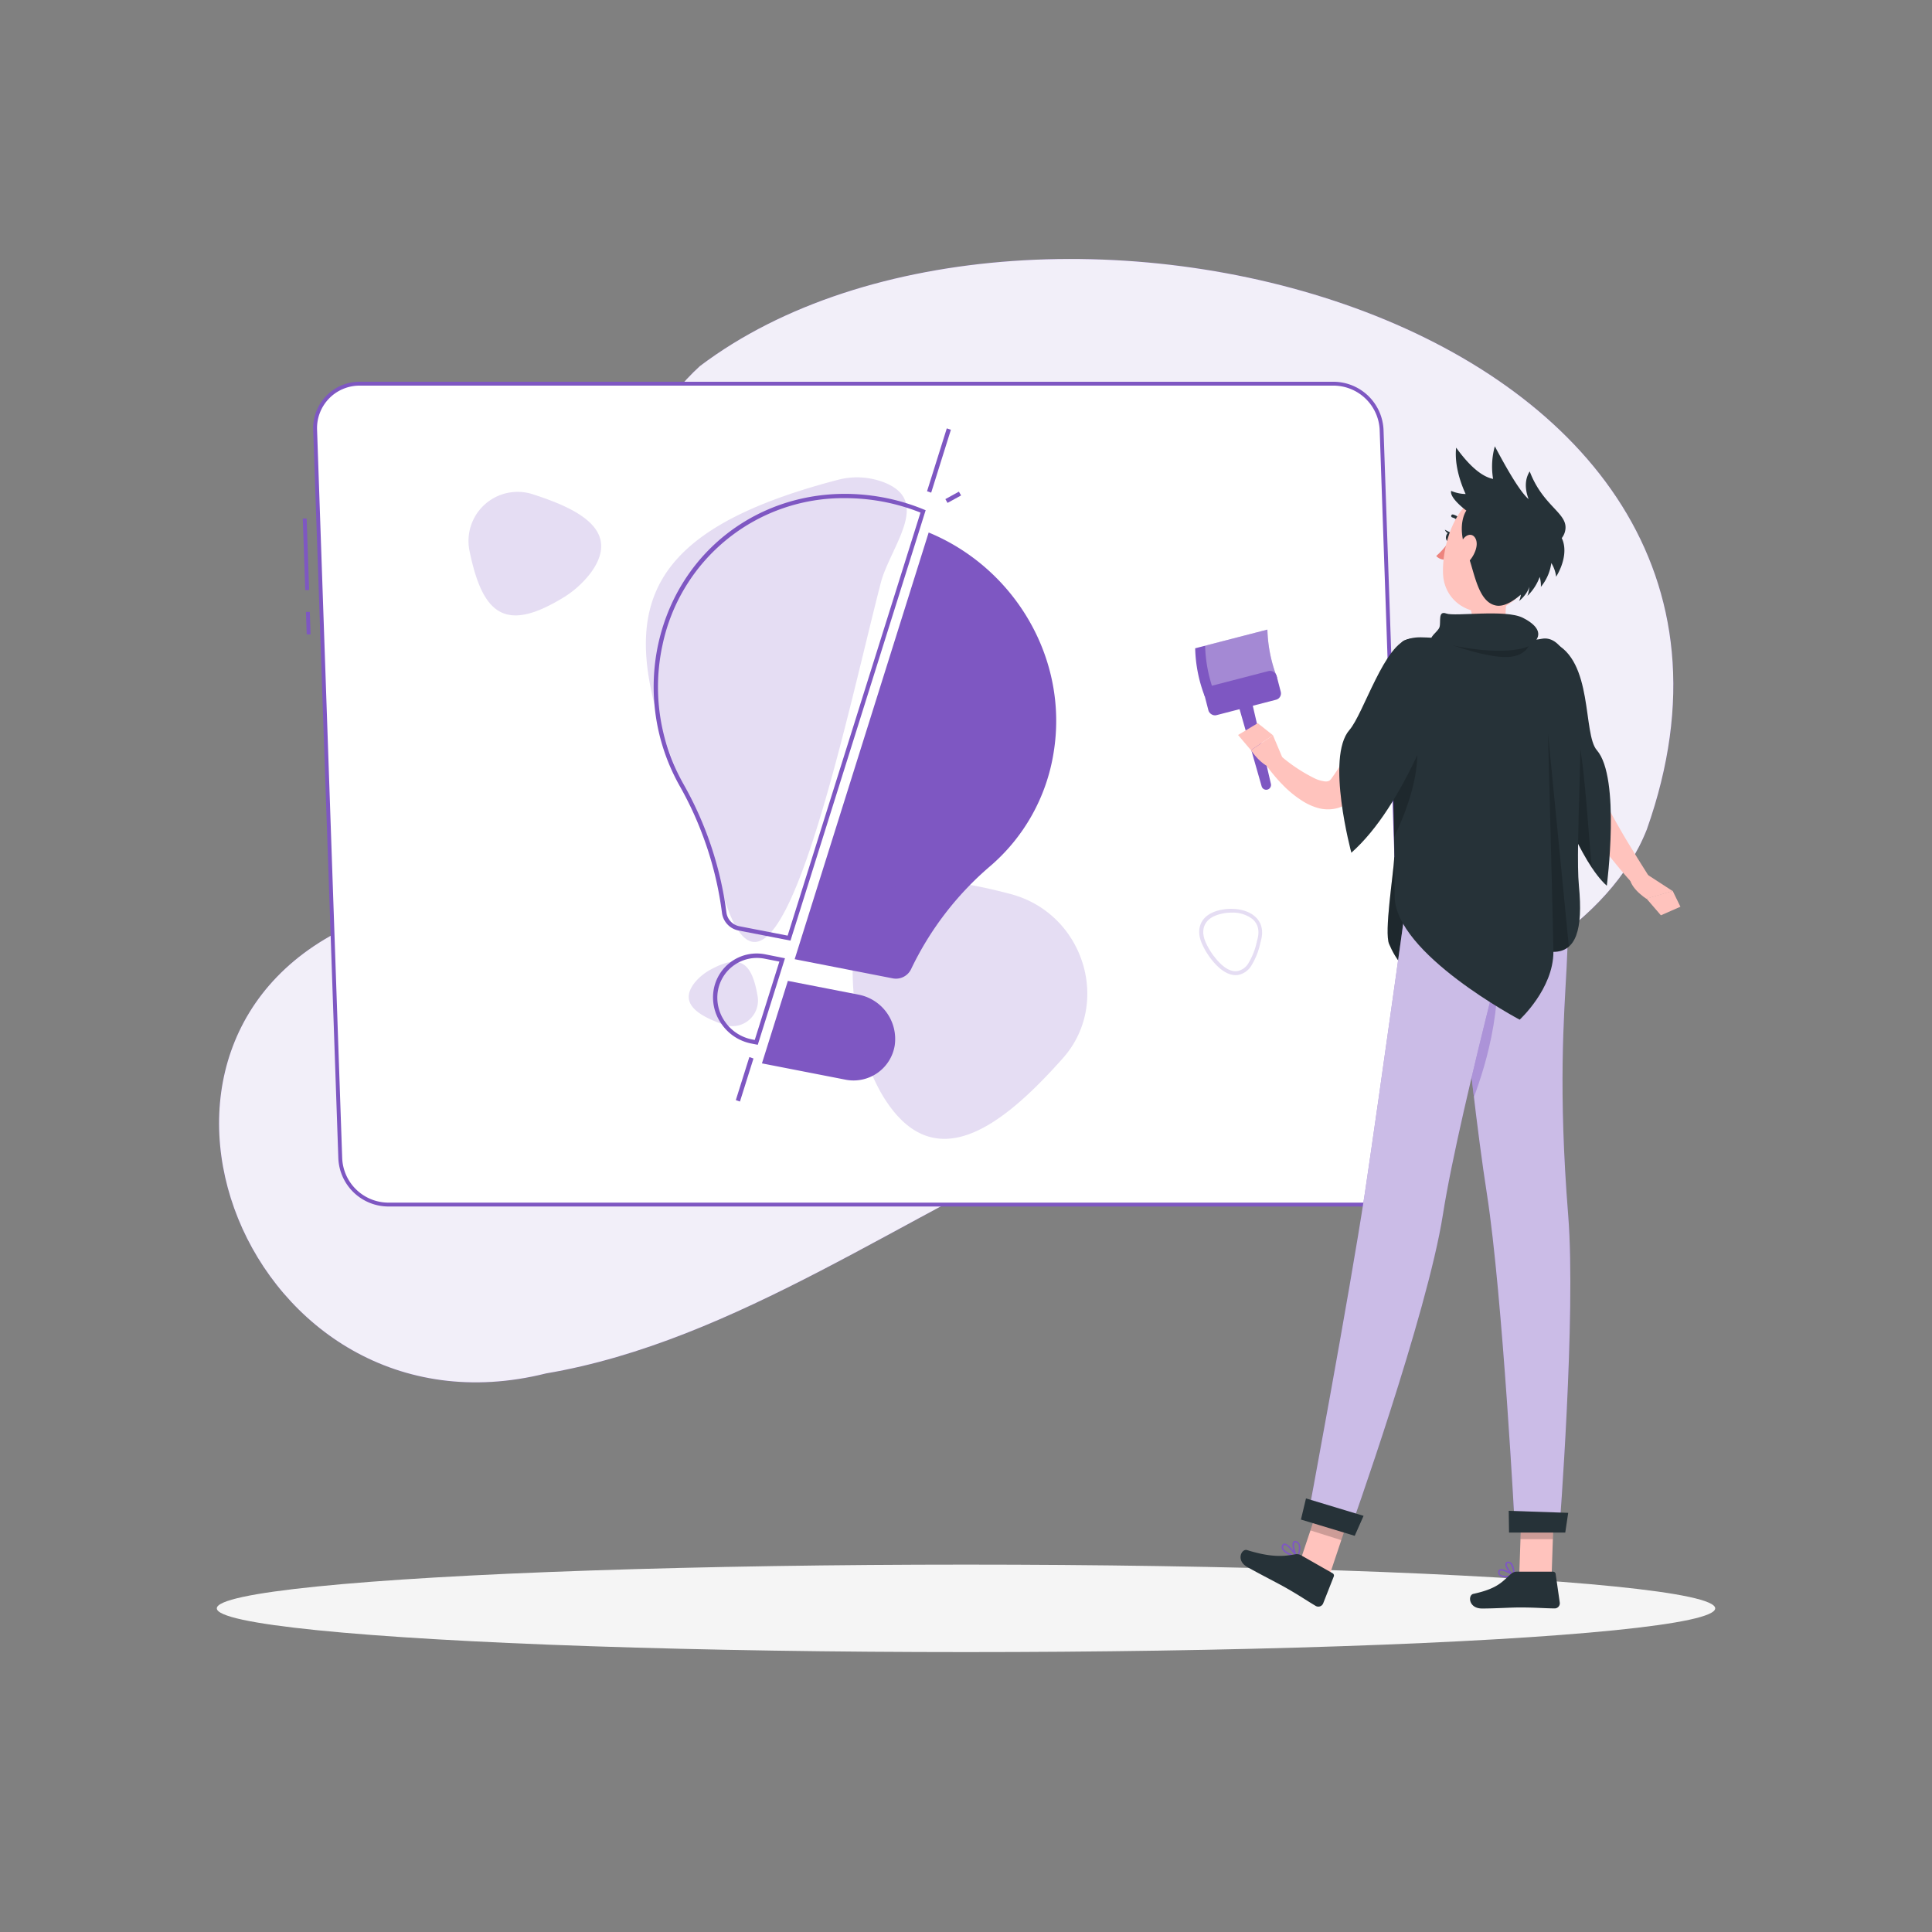 <svg xmlns="http://www.w3.org/2000/svg" viewBox="0 0 500 500"><rect x="0" y="0" width="500" height="500" fill="#808080" stroke="none"/><g id="freepik--background-simple--inject-153"><path d="M93.26,238.44c59.62-31.28,51-110,87.88-143.7,85.64-64.7,292-12.66,245.06,119.91-19.34,49.14-115.92,61.52-145.07,78.79-46.32,20.26-90.53,53.64-139.82,62C64.35,374.69,21.8,268.32,93.26,238.44Z" style="fill:#7E57C2"></path><path d="M93.26,238.44c59.62-31.28,51-110,87.88-143.7,85.64-64.7,292-12.66,245.06,119.91-19.34,49.14-115.92,61.52-145.07,78.79-46.32,20.26-90.53,53.64-139.82,62C64.35,374.69,21.8,268.32,93.26,238.44Z" style="fill:#fff;opacity:0.9"></path></g><g id="freepik--Shadow--inject-153"><ellipse id="freepik--path--inject-153" cx="250" cy="416.24" rx="193.89" ry="11.32" style="fill:#f5f5f5"></ellipse></g><g id="freepik--Painting--inject-153"><path d="M352.47,311.74h-252a12.54,12.54,0,0,1-12.41-12L81.56,111.3a11.55,11.55,0,0,1,11.59-12h252a12.55,12.55,0,0,1,12.41,12l6.5,188.44A11.56,11.56,0,0,1,352.47,311.74Z" style="fill:#fff"></path><path d="M79.38,164.19l1,0-.2-5.83-1,0ZM79,152.7l1,0-.64-18.51-1,0Z" style="fill:#7E57C2"></path><path d="M352.49,312.24h-252a13,13,0,0,1-12.93-12.5L81.06,111.3A12,12,0,0,1,93.13,98.8h252a13,13,0,0,1,12.93,12.5l6.5,188.44A12,12,0,0,1,352.49,312.24ZM93.16,99.8a11,11,0,0,0-11.1,11.5l6.5,188.44a12,12,0,0,0,11.89,11.5h252a11.06,11.06,0,0,0,11.11-11.5l-6.5-188.44a12,12,0,0,0-11.9-11.5Z" style="fill:#7E57C2"></path><path d="M240.34,137.81,205.66,248.24,231,253.19a4.34,4.34,0,0,0,4.79-2.38,80.8,80.8,0,0,1,20.43-26.62,48.73,48.73,0,0,0,16.46-29.44C276.64,170.52,262.59,147,240.34,137.81Z" style="fill:#7E57C2"></path><path d="M218.72,279.4a10.79,10.79,0,0,0,12.83-8.83h0a11.68,11.68,0,0,0-9.28-13.14l-18.37-3.58-6.71,21.35Z" style="fill:#7E57C2"></path><g style="opacity:0.2"><path d="M216.77,124.2c-56.64,14.82-57.53,38.52-38.43,83.26a232.37,232.37,0,0,1,8.82,24.19c13.29,44.08,31.17-43.38,40.66-80.31a24.48,24.48,0,0,1,.9-2.91c3.58-9.32,11.19-19,.37-23.47A19.38,19.38,0,0,0,216.77,124.2Z" style="fill:#7E57C2"></path><path d="M187.12,265.12c-6.1-2.2-11.64-5.3-7.36-10.78a13.58,13.58,0,0,1,4.25-3.46c7.74-4.22,10.63-1.52,12.06,6.93A6.64,6.64,0,0,1,187.12,265.12Z" style="fill:#7E57C2"></path><path d="M275.06,273.88c-15.75,17.7-33.93,32.06-47.25,8.59a55.06,55.06,0,0,1-6.34-20.15c-4.36-33.48,8.87-39.24,40.1-30.94C280.47,236.4,287.73,259.64,275.06,273.88Z" style="fill:#7E57C2"></path><path d="M138.14,128c11.81,3.81,22.62,9.4,14.79,20.19a25.93,25.93,0,0,1-7.89,6.91c-14.52,8.61-20.22,3.61-23.52-12.48A12.71,12.71,0,0,1,138.14,128Z" style="fill:#7E57C2"></path><path d="M319.75,252.36c-2,0-3.8-1.41-5-2.64a19.21,19.21,0,0,1-3.68-5.47c-1.57-3.53-.52-6.63,2.75-8.1,3.1-1.38,8.16-1.41,10.92,1,1.22,1.05,2.49,3,1.59,6.31h0l-.14.51a18.32,18.32,0,0,1-2.45,6.11,5.15,5.15,0,0,1-3.5,2.27Zm-1-16.17a11.21,11.21,0,0,0-4.45.88c-2.76,1.24-3.61,3.78-2.27,6.8a18.23,18.23,0,0,0,3.48,5.17c1.12,1.17,2.84,2.51,4.63,2.29a4.21,4.21,0,0,0,2.83-1.87,17.7,17.7,0,0,0,2.3-5.8l.14-.51c.61-2.26.19-4-1.25-5.28A8.36,8.36,0,0,0,318.72,236.19Z" style="fill:#7E57C2"></path></g><path d="M204.58,243.43l-13.51-2.63a5.35,5.35,0,0,1-4.22-4.54,90.14,90.14,0,0,0-11-32.95,52.27,52.27,0,0,1-5.5-36.62c5.83-26.6,30.74-42.94,57.94-38a53.61,53.61,0,0,1,10.78,3.16l.49.2-.16.5Zm14.13-114.51A47.8,47.8,0,0,0,171.44,167a51.11,51.11,0,0,0,5.39,35.82A91.34,91.34,0,0,1,188,236.16a4.17,4.17,0,0,0,3.29,3.54l12.55,2.44,34.38-109.48a52.58,52.58,0,0,0-10.05-2.89h0A53.39,53.39,0,0,0,218.71,128.92Z" style="fill:#7E57C2"></path><polygon points="240.99 127.5 239.92 127.13 245.03 110.86 246.09 111.23 240.99 127.5" style="fill:#7E57C2"></polygon><polygon points="245.22 130.15 244.66 129.17 248.16 127.24 248.73 128.22 245.22 130.15" style="fill:#7E57C2"></polygon><polygon points="191.5 285.08 190.43 284.71 193.93 273.57 195 273.94 191.5 285.08" style="fill:#7E57C2"></polygon><path d="M196.11,270.39l-1.69-.33a12.19,12.19,0,0,1-7.65-5,11.87,11.87,0,0,1-2.09-8.81h0A11.31,11.31,0,0,1,198.15,247l5,1Zm-10.33-13.91a10.74,10.74,0,0,0,1.9,8A11.09,11.09,0,0,0,194.6,269l.73.14,6.37-20.28-3.72-.73a10.24,10.24,0,0,0-12.2,8.39Z" style="fill:#7E57C2"></path></g><g id="freepik--Character--inject-153"><path d="M360.84,221.83c-.22,4.48-2.66,19.5-1.33,22.5s5.11,11.34,17.22,11.11S387,236.78,387,236.78Z" style="fill:#263238"></path><path d="M360.84,221.83c-.22,4.48-2.66,19.5-1.33,22.5s5.11,11.34,17.22,11.11S387,236.78,387,236.78Z" style="opacity:0.2"></path><path d="M399,177.3c.4,2.48.91,4.81,1.41,7.2s1.12,4.72,1.72,7.06,1.26,4.69,2,7c.34,1.16.7,2.32,1.07,3.48s.68,2.22,1.24,3.67a43.85,43.85,0,0,0,3.65,6.89c1.34,2.11,2.75,4.13,4.22,6.08s3,3.85,4.53,5.72,3.14,3.68,4.84,5.46l3.33-2.63c-1.24-2-2.53-4-3.75-6s-2.48-4-3.65-6.05-2.32-4.06-3.36-6.09a42.09,42.09,0,0,1-2.62-6c-.26-.81-.54-2.07-.83-3.19l-.83-3.44-1.59-6.89c-.52-2.3-1-4.61-1.48-6.91s-1-4.63-1.42-6.85Z" style="fill:#ffc3bd"></path><path d="M425.8,226l7.09,4.61-6.79,2s-5.21-3.27-4.24-6.62Z" style="fill:#ffc3bd"></path><polygon points="434.89 234.66 429.84 236.88 426.1 232.54 432.89 230.56 434.89 234.66" style="fill:#ffc3bd"></polygon><path d="M389.65,408.22a10.09,10.09,0,0,0,2.21-.3.2.2,0,0,0,.07-.36c-.29-.19-2.83-1.83-3.81-1.39a.68.68,0,0,0-.39.56,1.13,1.13,0,0,0,.33,1A2.35,2.35,0,0,0,389.65,408.22Zm1.65-.59c-1.45.3-2.55.25-3-.14a.77.77,0,0,1-.2-.71.27.27,0,0,1,.17-.25C388.8,406.29,390.27,407,391.3,407.63Z" style="fill:#7E57C2"></path><path d="M391.82,407.92l.1,0a.22.22,0,0,0,.1-.18c0-.1,0-2.51-.92-3.32a1.05,1.05,0,0,0-.84-.26.68.68,0,0,0-.67.55c-.19.95,1.33,2.75,2.13,3.21Zm-1.43-3.39a.61.61,0,0,1,.44.17,4.53,4.53,0,0,1,.78,2.64c-.8-.64-1.75-2-1.63-2.57,0-.09.07-.21.32-.24Z" style="fill:#7E57C2"></path><path d="M335.73,403.27a.2.2,0,0,0,.18-.08.21.21,0,0,0,0-.23c-.23-.35-2.2-3.36-3.38-3.5h-.08a.64.64,0,0,0-.55.29,1.09,1.09,0,0,0-.17,1c.38,1.16,2.64,2.06,3.95,2.5Zm-3.23-3.42c.65.08,1.91,1.61,2.76,2.84-1.77-.66-2.93-1.41-3.14-2.06a.7.7,0,0,1,.11-.66.24.24,0,0,1,.22-.12Z" style="fill:#7E57C2"></path><path d="M335.73,403.27h0a.21.21,0,0,0,.16-.11c0-.09,1-2.15.51-3.43a1.42,1.42,0,0,0-.79-.84c-.5-.23-.78-.06-.92.12-.6.74.22,3.29.86,4.18A.22.22,0,0,0,335.73,403.27Zm-.46-4.09a1.06,1.06,0,0,1,.22.07,1,1,0,0,1,.58.62,4.56,4.56,0,0,1-.36,2.77c-.57-1-1-2.94-.67-3.38C335.06,399.23,335.11,399.16,335.27,399.18Z" style="fill:#7E57C2"></path><path d="M391.22,147.33c-1,5-3.16,15.81.31,19.13,0,0-1.36,5-10.59,5-10.16,0-4.86-5-4.86-5,5.55-1.32,5.4-5.44,4.44-9.3Z" style="fill:#ffc3bd"></path><path d="M378.32,136.09a.29.29,0,0,0,.18,0,.39.39,0,0,0,.22-.51,3.91,3.91,0,0,0-2.69-2.43.39.39,0,0,0-.15.77h0a3.18,3.18,0,0,1,2.1,2A.39.39,0,0,0,378.32,136.09Z" style="fill:#263238"></path><path d="M374.94,140.17a17.86,17.86,0,0,1-3.25,3.72,2.91,2.91,0,0,0,2.27.94Z" style="fill:#ed847e"></path><path d="M375.77,139.15c-.14.67-.61,1.13-1,1s-.67-.7-.53-1.36.6-1.13,1-1S375.9,138.49,375.77,139.15Z" style="fill:#263238"></path><path d="M375.42,137.87l-1.5-.79S374.48,138.49,375.42,137.87Z" style="fill:#263238"></path><polygon points="344.14 407.5 336.28 404.61 342.44 386.21 350.3 389.1 344.14 407.5" style="fill:#ffc3bd"></polygon><polygon points="401.56 407.72 393.18 407.72 393.84 388.33 402.22 388.33 401.56 407.72" style="fill:#ffc3bd"></polygon><path d="M392.52,406.75h9.41a.67.67,0,0,1,.67.58l1.07,7.44a1.34,1.34,0,0,1-1.34,1.49c-3.28-.05-4.86-.25-9-.25-2.55,0-6.27.27-9.78.27s-3.71-3.48-2.24-3.79c6.56-1.42,7.6-3.36,9.81-5.22A2.17,2.17,0,0,1,392.52,406.75Z" style="fill:#263238"></path><path d="M336.71,402.5l8.17,4.66a.67.67,0,0,1,.3.83l-2.76,7a1.35,1.35,0,0,1-1.9.63c-2.82-1.68-4.1-2.63-7.7-4.68-2.21-1.26-6.92-3.64-10-5.38s-1.49-4.85-.07-4.4c6.41,2,9.61,1.61,12.46,1.09A2.2,2.2,0,0,1,336.71,402.5Z" style="fill:#263238"></path><polygon points="342.44 386.21 339.14 396.07 347.13 398.59 350.31 389.1 342.44 386.21" style="opacity:0.2"></polygon><polygon points="402.22 388.33 393.84 388.33 393.5 398.33 401.88 398.33 402.22 388.33" style="opacity:0.2"></polygon><path d="M357.31,176.82c-1.61,3.76-3.37,7.63-5.14,11.37-.91,1.86-1.85,3.71-2.82,5.52s-2,3.57-3.05,5.23c-.52.85-1.08,1.62-1.63,2.4a2.35,2.35,0,0,1-.67.72,2.08,2.08,0,0,1-1.3.14,8.65,8.65,0,0,1-2.22-.64,41.43,41.43,0,0,1-9.74-6.57l-3.22,2.77a34.07,34.07,0,0,0,2.07,2.72c.72.87,1.46,1.72,2.27,2.53a27.72,27.72,0,0,0,5.55,4.49,15.23,15.23,0,0,0,3.76,1.63,9.61,9.61,0,0,0,5,0,8.92,8.92,0,0,0,4.46-2.95c.76-.91,1.52-1.83,2.18-2.76A86.84,86.84,0,0,0,359.77,192a128.55,128.55,0,0,0,5.48-12Z" style="fill:#ffc3bd"></path><path d="M328,204.35h0a1.23,1.23,0,0,1-1.49-.86l-7.39-25.83,3.71-1,6.07,26.17A1.25,1.25,0,0,1,328,204.35Z" style="fill:#7E57C2"></path><path d="M330.51,175.38l-18.72,4.84a36.89,36.89,0,0,1-2.48-12.44L328,162.94A37.24,37.24,0,0,0,330.51,175.38Z" style="fill:#7E57C2"></path><path d="M330.51,175.38l-16.13,4.17a36.9,36.9,0,0,1-2.49-12.44L328,162.94A37.24,37.24,0,0,0,330.51,175.38Z" style="fill:#fff;opacity:0.3"></path><rect x="311.9" y="175.55" width="19.33" height="7.67" rx="1.68" transform="translate(-34.69 86.28) rotate(-14.51)" style="fill:#7E57C2"></rect><path d="M331.92,196.16l-2.48-5.87-5.69,3.87s2.8,4.31,6.14,4.83Z" style="fill:#ffc3bd"></path><polygon points="325.51 187.16 320.41 190.21 323.75 194.16 329.44 190.28 325.51 187.16" style="fill:#ffc3bd"></polygon><path d="M398.47,141.55c-2.2,8-3,11.46-7.94,14.76-7.48,5-16.85.52-17.08-8-.22-7.66,3.42-19.49,12.05-21A11.33,11.33,0,0,1,398.47,141.55Z" style="fill:#ffc3bd"></path><path d="M395.89,122c-1.27,2-1.3,4.51-.29,7.17-2.76-2.32-7.36-11.11-8.74-13.67a19.6,19.6,0,0,0-.45,8.44c-2.3-.45-5.46-2.41-9.56-8.09-.41,3.78.66,8.06,2.45,12a9.93,9.93,0,0,1-3.74-.81c-.49,1.85,3.93,5.1,3.93,5.1s-2.65,3.55,0,10.56c2,4.19,2.65,13,7.63,14,2,.41,4.36-1,6.47-2.81a4.82,4.82,0,0,1-.46,1.65c1.23-.92,2.54-2.75,2.61-3.75h0a7,7,0,0,1-.44,2.42,13,13,0,0,0,3.17-4.9,8,8,0,0,1,.31,2.57,12.29,12.29,0,0,0,2.7-6.17,8.78,8.78,0,0,1,1.25,3.55c2.11-3.5,2.78-7.29,1.45-10a4.69,4.69,0,0,0,.8-1.56C406.36,132.9,399.49,131.48,395.89,122Z" style="fill:#263238"></path><path d="M378.47,139.81a8.08,8.08,0,0,0-1,4.52c.15,2.06,1.7,2.11,2.9.71s2.3-3.84,1.56-5.52S379.43,138.18,378.47,139.81Z" style="fill:#ffc3bd"></path><path d="M374.91,219.16s4.86,57.49,9.91,89.89c4.07,26.17,7.28,87.34,7.28,87.34h11.43s4.39-55.95,2.32-81.83c-5.23-65.5,6.11-74.23-5.9-95.4Z" style="fill:#7E57C2"></path><path d="M374.91,219.16s4.86,57.49,9.91,89.89c4.07,26.17,7.28,87.34,7.28,87.34h11.43s4.39-55.95,2.32-81.83c-5.23-65.5,6.11-74.23-5.9-95.4Z" style="fill:#fff;opacity:0.6"></path><path d="M386.41,238.58c-3,4.32-7,9.28-8.31,14.59,1,9.7,2.11,20.43,3.35,30.75C384.63,275.32,390.11,258.13,386.41,238.58Z" style="fill:#7E57C2;opacity:0.4"></path><path d="M365.93,219.16S357,283.54,353.22,308.8c-4,26.28-14.9,84.62-14.9,84.62l10.9,3.1s20.16-56.38,24.2-82.18c4.4-28.12,22.63-95.18,22.63-95.18Z" style="fill:#7E57C2"></path><path d="M365.93,219.16S357,283.54,353.22,308.8c-4,26.28-14.9,84.62-14.9,84.62l10.9,3.1s20.16-56.38,24.2-82.18c4.4-28.12,22.63-95.18,22.63-95.18Z" style="fill:#fff;opacity:0.6"></path><polygon points="336.68 393.26 350.6 397.47 352.89 392.3 337.99 387.79 336.68 393.26" style="fill:#263238"></polygon><polygon points="390.54 396.62 405.09 396.62 405.85 391.52 390.46 391 390.54 396.62" style="fill:#263238"></polygon><path d="M400.46,217.16l1.53,3.05c.12.24-.16.48-.55.48H365.76c-.31,0-.56-.15-.58-.35l-.31-3c0-.21.25-.39.58-.39H399.9A.63.63,0,0,1,400.46,217.16Z" style="fill:#7E57C2"></path><path d="M395.83,221h.92c.19,0,.33-.1.31-.21l-.43-4c0-.12-.17-.21-.36-.21h-.92c-.18,0-.32.09-.31.21l.43,4C395.49,220.92,395.65,221,395.83,221Z" style="fill:#7E57C2"></path><path d="M395.83,221h.92c.19,0,.33-.1.31-.21l-.43-4c0-.12-.17-.21-.36-.21h-.92c-.18,0-.32.09-.31.21l.43,4C395.49,220.92,395.65,221,395.83,221Z" style="fill:#fff;opacity:0.6"></path><path d="M373.47,221h.92c.18,0,.32-.1.31-.21l-.43-4c0-.12-.18-.21-.36-.21H373c-.19,0-.33.09-.31.21l.43,4C373.12,220.92,373.28,221,373.47,221Z" style="fill:#7E57C2"></path><path d="M373.47,221h.92c.18,0,.32-.1.31-.21l-.43-4c0-.12-.18-.21-.36-.21H373c-.19,0-.33.09-.31.21l.43,4C373.12,220.92,373.28,221,373.47,221Z" style="fill:#fff;opacity:0.6"></path><path d="M402,166.3c10.42,4.58,7.58,23.64,11.27,27.86,6.19,7.11,2.57,35.07,2.57,35.07-6.89-6.15-13.08-23.94-18.07-34.59C397.79,194.64,396.13,163.71,402,166.3Z" style="fill:#263238"></path><path d="M408.15,189.42,406.3,214A81.12,81.12,0,0,0,412,224.63C410.93,214.71,410.21,198.19,408.15,189.42Z" style="opacity:0.2"></path><path d="M379.19,164.92c-10,.75-11.49-.86-15.73.8-4.94,1.95-2.53,33.43-2.53,66.17,0,14.88,32.36,32,32.36,32s8.73-8,8.73-17.56c5.82,0,7.71-5.66,6.6-17.1-1-10.32,1.53-44-.17-50.81s-4.53-14.09-9.52-13.09S392,164,379.19,164.92Z" style="fill:#263238"></path><path d="M371.73,165.13c1.64,1.19,11.59,4.7,17.42,4.91s6.67-3.37,6.67-3.37Z" style="opacity:0.2"></path><path d="M371.09,165.83c-2-.57,1.06-2.22,1.46-3.55s-.46-4.34,1.75-3.5,15.32-1.17,19.82,1.11,5.11,4.83,2.22,6.94S383,169.25,371.09,165.83Z" style="fill:#263238"></path><path d="M366.51,190.29c-1-6.55-3.75-1.65-6.12,4.57.09,6.65.27,14.06.4,21.82C364,209.92,368,199.78,366.51,190.29Z" style="opacity:0.2"></path><path d="M364.87,165.31c-6.51.93-11.95,19.38-15.64,23.61-6.19,7.1.5,31.77.5,31.77,6.89-6.15,12.47-15.4,17.46-26.05C367.19,194.64,371.24,164.39,364.87,165.31Z" style="fill:#263238"></path><path d="M400.62,189.78s1.22,46.22,1.4,56.55a5.89,5.89,0,0,0,4-1.34Z" style="opacity:0.2"></path></g></svg>
